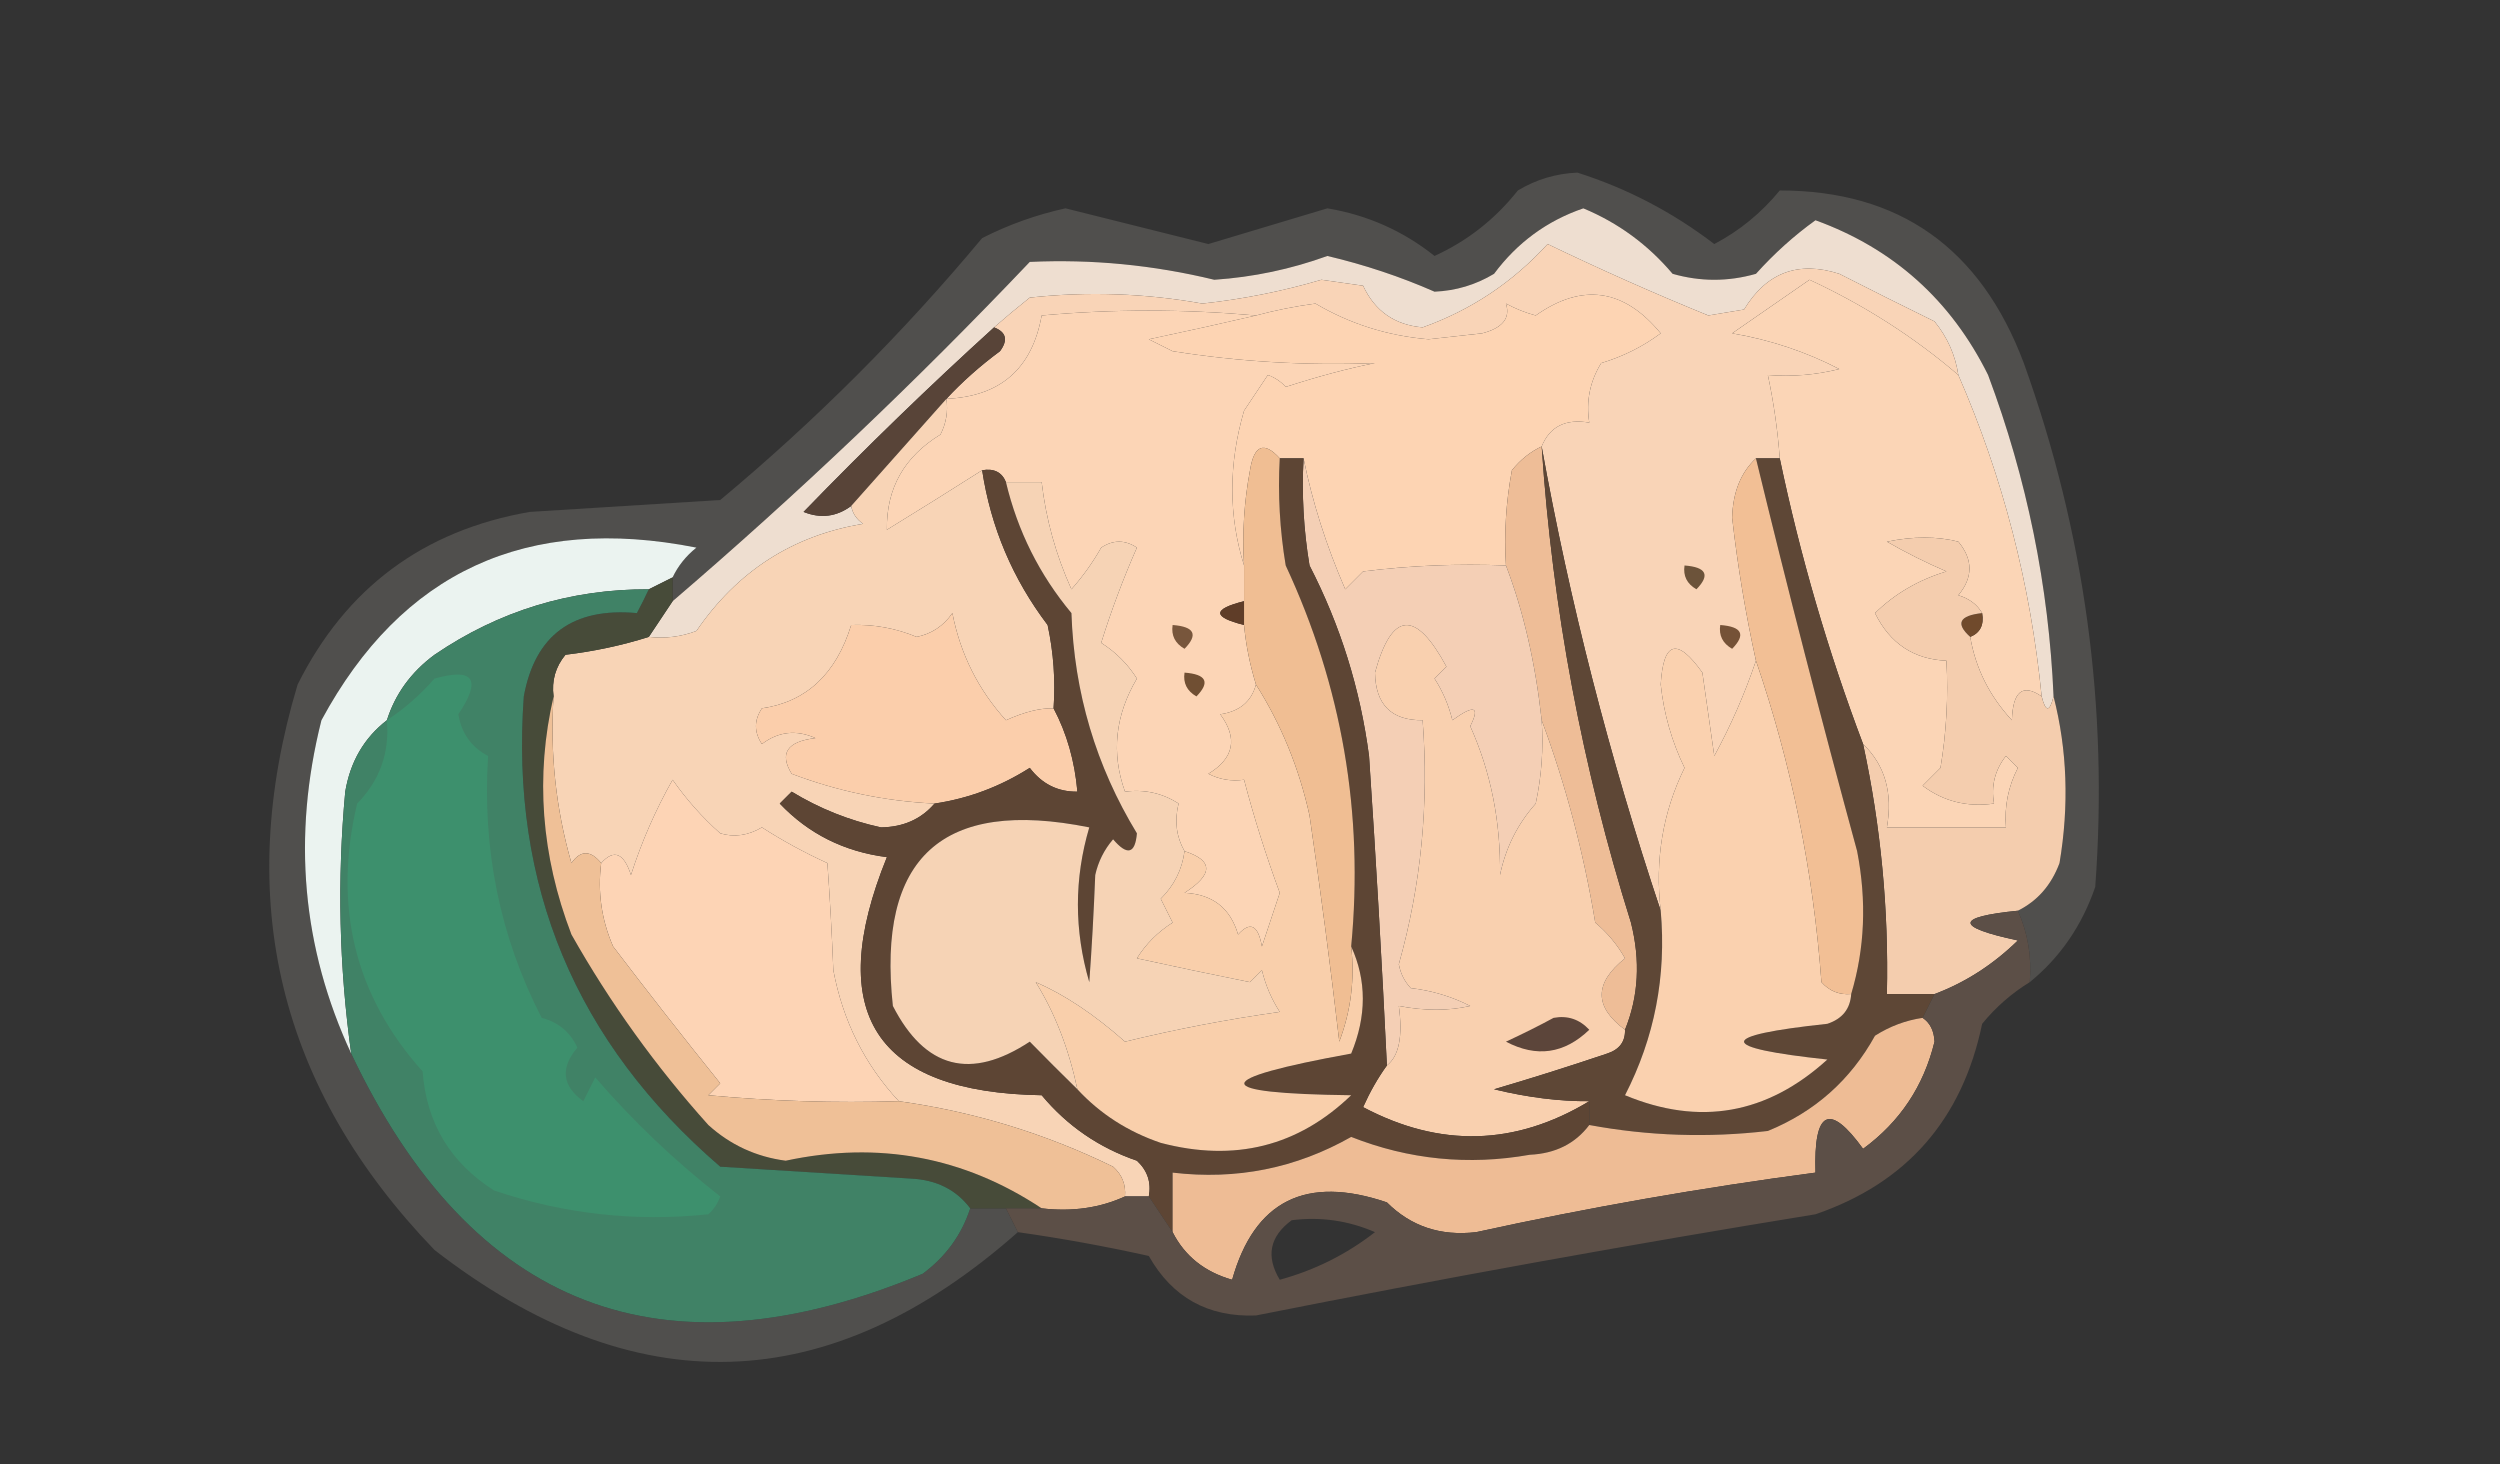 <?xml version="1.0" encoding="UTF-8"?>
<!DOCTYPE svg PUBLIC "-//W3C//DTD SVG 1.1//EN" "http://www.w3.org/Graphics/SVG/1.1/DTD/svg11.dtd">
<svg xmlns="http://www.w3.org/2000/svg" version="1.1" width="210px" height="123px" style="shape-rendering:geometricPrecision; text-rendering:geometricPrecision; image-rendering:optimizeQuality; fill-rule:evenodd; clip-rule:evenodd" xmlns:xlink="http://www.w3.org/1999/xlink">
<rect width="100%" height="100%" fill="#333333" stroke="none"/>
<g><path style="opacity:1" fill="#504f4d" d="M 170.5,82.5 C 170.675,80.379 170.341,78.379 169.5,76.5C 171.144,75.684 172.31,74.35 173,72.5C 173.815,67.648 173.648,62.981 172.5,58.5C 172.098,49.222 170.264,40.222 167,31.5C 163.881,25.212 159.048,20.879 152.5,18.5C 150.71,19.786 149.043,21.286 147.5,23C 145.167,23.667 142.833,23.667 140.5,23C 138.427,20.55 135.927,18.717 133,17.5C 129.949,18.546 127.449,20.379 125.5,23C 123.966,23.923 122.299,24.423 120.5,24.5C 117.634,23.241 114.634,22.241 111.5,21.5C 108.437,22.612 105.271,23.279 102,23.5C 96.88,22.258 91.713,21.758 86.5,22C 76.986,32.014 66.986,41.514 56.5,50.5C 56.5,49.833 56.5,49.167 56.5,48.5C 56.953,47.542 57.62,46.708 58.5,46C 44.242,43.177 33.742,48.011 27,60.5C 24.535,70.272 25.369,79.605 29.5,88.5C 39.663,109.942 55.663,116.108 77.5,107C 79.439,105.568 80.772,103.735 81.5,101.5C 82.5,101.5 83.5,101.5 84.5,101.5C 84.833,102.167 85.167,102.833 85.5,103.5C 69.644,117.519 53.31,118.019 36.5,105C 23.414,91.408 19.581,75.575 25,57.5C 29.054,49.389 35.554,44.555 44.5,43C 49.833,42.667 55.167,42.333 60.5,42C 68.5,35.333 75.833,28 82.5,20C 84.725,18.869 87.058,18.036 89.5,17.5C 93.506,18.503 97.506,19.503 101.5,20.5C 104.818,19.511 108.152,18.511 111.5,17.5C 114.862,18.063 117.862,19.397 120.5,21.5C 123.264,20.239 125.597,18.405 127.5,16C 129.034,15.077 130.701,14.577 132.5,14.5C 136.664,15.821 140.497,17.821 144,20.5C 146.112,19.392 147.946,17.892 149.5,16C 159.534,15.999 166.368,20.833 170,30.5C 175.117,44.751 177.117,59.417 176,74.5C 174.884,77.756 173.051,80.422 170.5,82.5 Z"/></g>
<g><path style="opacity:1" fill="#fcd5b6" d="M 105.5,26.5 C 102.642,27.166 99.642,27.833 96.5,28.5C 97.167,28.833 97.833,29.167 98.5,29.5C 104.095,30.393 109.762,30.726 115.5,30.5C 113.308,30.927 110.808,31.594 108,32.5C 107.586,32.043 107.086,31.709 106.5,31.5C 105.833,32.5 105.167,33.5 104.5,34.5C 103.189,38.984 103.189,43.317 104.5,47.5C 104.5,48.5 104.5,49.5 104.5,50.5C 101.833,51.167 101.833,51.833 104.5,52.5C 104.65,54.143 104.983,55.81 105.5,57.5C 105.119,58.931 104.119,59.764 102.5,60C 103.991,62.022 103.658,63.688 101.5,65C 102.448,65.483 103.448,65.65 104.5,65.5C 105.338,68.686 106.338,71.853 107.5,75C 107,76.5 106.5,78 106,79.5C 105.683,77.699 105.016,77.366 104,78.5C 103.348,76.277 101.848,75.11 99.5,75C 101.927,73.445 101.927,72.279 99.5,71.5C 98.811,70.293 98.645,68.959 99,67.5C 97.644,66.62 96.144,66.287 94.5,66.5C 93.337,63.264 93.67,60.097 95.5,57C 94.728,55.779 93.728,54.779 92.5,54C 93.347,51.282 94.347,48.616 95.5,46C 94.5,45.333 93.5,45.333 92.5,46C 91.789,47.255 90.956,48.421 90,49.5C 88.698,46.625 87.865,43.625 87.5,40.5C 86.5,40.5 85.5,40.5 84.5,40.5C 84.158,39.662 83.492,39.328 82.5,39.5C 79.798,41.221 77.131,42.888 74.5,44.5C 74.446,41.033 75.946,38.366 79,36.5C 79.483,35.552 79.65,34.552 79.5,33.5C 84.031,33.303 86.697,30.97 87.5,26.5C 93.454,25.957 99.454,25.957 105.5,26.5 Z"/></g>
<g><path style="opacity:1" fill="#eeded0" d="M 172.5,58.5 C 172.167,59.833 171.833,59.833 171.5,58.5C 170.558,49.03 168.225,40.03 164.5,31.5C 164.249,29.83 163.582,28.33 162.5,27C 159.853,25.701 157.186,24.368 154.5,23C 151.053,21.891 148.386,22.891 146.5,26C 145.5,26.167 144.5,26.333 143.5,26.5C 138.977,24.657 134.477,22.657 130,20.5C 127.068,23.714 123.568,26.047 119.5,27.5C 117.15,27.292 115.484,26.125 114.5,24C 113.333,23.833 112.167,23.667 111,23.5C 107.734,24.464 104.401,25.131 101,25.5C 96.18,24.634 91.347,24.467 86.5,25C 85.429,25.852 84.429,26.685 83.5,27.5C 78.089,32.409 72.755,37.575 67.5,43C 68.928,43.579 70.262,43.412 71.5,42.5C 71.611,43.117 71.944,43.617 72.5,44C 66.596,44.98 61.929,47.98 58.5,53C 57.207,53.49 55.873,53.657 54.5,53.5C 55.167,52.5 55.833,51.5 56.5,50.5C 66.986,41.514 76.986,32.014 86.5,22C 91.713,21.758 96.88,22.258 102,23.5C 105.271,23.279 108.437,22.612 111.5,21.5C 114.634,22.241 117.634,23.241 120.5,24.5C 122.299,24.423 123.966,23.923 125.5,23C 127.449,20.379 129.949,18.546 133,17.5C 135.927,18.717 138.427,20.55 140.5,23C 142.833,23.667 145.167,23.667 147.5,23C 149.043,21.286 150.71,19.786 152.5,18.5C 159.048,20.879 163.881,25.212 167,31.5C 170.264,40.222 172.098,49.222 172.5,58.5 Z"/></g>
<g><path style="opacity:1" fill="#fdd4b3" d="M 129.5,37.5 C 128.542,37.953 127.708,38.62 127,39.5C 126.503,42.146 126.336,44.813 126.5,47.5C 122.486,47.334 118.486,47.501 114.5,48C 114,48.5 113.5,49 113,49.5C 111.407,45.839 110.241,42.172 109.5,38.5C 108.833,38.5 108.167,38.5 107.5,38.5C 106.175,37.047 105.342,37.381 105,39.5C 104.503,42.146 104.336,44.813 104.5,47.5C 103.189,43.317 103.189,38.984 104.5,34.5C 105.167,33.5 105.833,32.5 106.5,31.5C 107.086,31.709 107.586,32.043 108,32.5C 110.808,31.594 113.308,30.927 115.5,30.5C 109.762,30.726 104.095,30.393 98.5,29.5C 97.833,29.167 97.167,28.833 96.5,28.5C 99.642,27.833 102.642,27.166 105.5,26.5C 107.126,26.062 108.793,25.728 110.5,25.5C 113.402,27.212 116.569,28.212 120,28.5C 121.5,28.333 123,28.167 124.5,28C 126.224,27.552 126.891,26.718 126.5,25.5C 127.293,25.931 128.127,26.265 129,26.5C 132.91,23.746 136.41,24.246 139.5,28C 138,29.114 136.333,29.948 134.5,30.5C 133.548,32.045 133.215,33.712 133.5,35.5C 131.517,35.157 130.183,35.824 129.5,37.5 Z"/></g>
<g><path style="opacity:1" fill="#f9d4b7" d="M 164.5,31.5 C 160.783,28.313 156.617,25.646 152,23.5C 149.844,24.985 147.677,26.485 145.5,28C 148.702,28.547 151.702,29.547 154.5,31C 152.527,31.495 150.527,31.662 148.5,31.5C 148.993,33.806 149.326,36.139 149.5,38.5C 148.833,38.5 148.167,38.5 147.5,38.5C 146.223,39.694 145.556,41.36 145.5,43.5C 145.962,47.546 146.628,51.546 147.5,55.5C 146.563,58.27 145.396,60.936 144,63.5C 143.667,61.167 143.333,58.833 143,56.5C 140.881,53.523 139.714,53.856 139.5,57.5C 139.761,59.95 140.428,62.283 141.5,64.5C 139.669,68.241 139.003,72.241 139.5,76.5C 135.197,63.612 131.863,50.612 129.5,37.5C 130.183,35.824 131.517,35.157 133.5,35.5C 133.215,33.712 133.548,32.045 134.5,30.5C 136.333,29.948 138,29.114 139.5,28C 136.41,24.246 132.91,23.746 129,26.5C 128.127,26.265 127.293,25.931 126.5,25.5C 126.891,26.718 126.224,27.552 124.5,28C 123,28.167 121.5,28.333 120,28.5C 116.569,28.212 113.402,27.212 110.5,25.5C 108.793,25.728 107.126,26.062 105.5,26.5C 99.454,25.957 93.454,25.957 87.5,26.5C 86.697,30.97 84.031,33.303 79.5,33.5C 80.833,32.066 82.333,30.733 84,29.5C 84.692,28.563 84.525,27.897 83.5,27.5C 84.429,26.685 85.429,25.852 86.5,25C 91.347,24.467 96.18,24.634 101,25.5C 104.401,25.131 107.734,24.464 111,23.5C 112.167,23.667 113.333,23.833 114.5,24C 115.484,26.125 117.15,27.292 119.5,27.5C 123.568,26.047 127.068,23.714 130,20.5C 134.477,22.657 138.977,24.657 143.5,26.5C 144.5,26.333 145.5,26.167 146.5,26C 148.386,22.891 151.053,21.891 154.5,23C 157.186,24.368 159.853,25.701 162.5,27C 163.582,28.33 164.249,29.83 164.5,31.5 Z"/></g>
<g><path style="opacity:1" fill="#fbd5b6" d="M 164.5,31.5 C 168.225,40.03 170.558,49.03 171.5,58.5C 169.908,57.398 169.075,58.065 169,60.5C 167.121,58.473 165.954,56.14 165.5,53.5C 166.338,53.158 166.672,52.492 166.5,51.5C 166.082,50.778 165.416,50.278 164.5,50C 165.747,48.506 165.747,47.006 164.5,45.5C 162.714,45.043 160.714,45.043 158.5,45.5C 160.113,46.427 161.779,47.261 163.5,48C 161.153,48.712 159.153,49.879 157.5,51.5C 158.75,54.049 160.75,55.382 163.5,55.5C 163.665,58.518 163.498,61.518 163,64.5C 162.5,65 162,65.5 161.5,66C 163.25,67.319 165.25,67.819 167.5,67.5C 167.238,66.022 167.571,64.689 168.5,63.5C 168.833,63.833 169.167,64.167 169.5,64.5C 168.691,66.071 168.357,67.738 168.5,69.5C 165.167,69.5 161.833,69.5 158.5,69.5C 159.01,66.612 158.344,64.279 156.5,62.5C 153.549,54.697 151.215,46.697 149.5,38.5C 149.326,36.139 148.993,33.806 148.5,31.5C 150.527,31.662 152.527,31.495 154.5,31C 151.702,29.547 148.702,28.547 145.5,28C 147.677,26.485 149.844,24.985 152,23.5C 156.617,25.646 160.783,28.313 164.5,31.5 Z"/></g>
<g><path style="opacity:1" fill="#584438" d="M 83.5,27.5 C 84.525,27.897 84.692,28.563 84,29.5C 82.333,30.733 80.833,32.066 79.5,33.5C 76.862,36.474 74.195,39.474 71.5,42.5C 70.262,43.412 68.928,43.579 67.5,43C 72.755,37.575 78.089,32.409 83.5,27.5 Z"/></g>
<g><path style="opacity:1" fill="#eebd97" d="M 129.5,37.5 C 130.407,51.13 132.907,64.463 137,77.5C 137.805,80.697 137.638,83.697 136.5,86.5C 133.894,84.579 133.894,82.579 136.5,80.5C 135.855,79.354 135.022,78.354 134,77.5C 133.022,71.59 131.522,65.923 129.5,60.5C 128.972,55.687 127.972,51.353 126.5,47.5C 126.336,44.813 126.503,42.146 127,39.5C 127.708,38.62 128.542,37.953 129.5,37.5 Z"/></g>
<g><path style="opacity:1" fill="#f8d4b6" d="M 79.5,33.5 C 79.65,34.552 79.483,35.552 79,36.5C 75.946,38.366 74.446,41.033 74.5,44.5C 77.131,42.888 79.798,41.221 82.5,39.5C 83.229,44.293 85.063,48.626 88,52.5C 88.497,54.81 88.663,57.143 88.5,59.5C 87.37,59.468 86.037,59.802 84.5,60.5C 82.173,57.937 80.673,54.937 80,51.5C 79.261,52.574 78.261,53.241 77,53.5C 75.234,52.767 73.401,52.433 71.5,52.5C 70.229,56.622 67.729,58.956 64,59.5C 63.333,60.5 63.333,61.5 64,62.5C 65.388,61.446 66.888,61.28 68.5,62C 66.114,62.283 65.448,63.283 66.5,65C 70.378,66.47 74.378,67.303 78.5,67.5C 77.376,68.809 75.876,69.475 74,69.5C 71.343,68.923 68.843,67.923 66.5,66.5C 66.167,66.833 65.833,67.167 65.5,67.5C 67.917,70.042 70.917,71.542 74.5,72C 69.183,85.104 73.517,91.771 87.5,92C 89.645,94.574 92.312,96.407 95.5,97.5C 96.386,98.325 96.719,99.325 96.5,100.5C 95.833,100.5 95.167,100.5 94.5,100.5C 94.586,99.504 94.252,98.671 93.5,98C 87.799,95.216 81.799,93.382 75.5,92.5C 72.634,89.421 70.801,85.754 70,81.5C 69.877,78.386 69.71,75.386 69.5,72.5C 67.571,71.62 65.737,70.62 64,69.5C 62.838,70.187 61.672,70.353 60.5,70C 58.981,68.649 57.648,67.149 56.5,65.5C 55.063,68.041 53.897,70.708 53,73.5C 52.399,71.641 51.566,71.308 50.5,72.5C 49.603,71.402 48.77,71.402 48,72.5C 46.691,67.934 46.191,63.267 46.5,58.5C 46.33,57.178 46.663,56.011 47.5,55C 49.92,54.71 52.254,54.21 54.5,53.5C 55.873,53.657 57.207,53.49 58.5,53C 61.929,47.98 66.596,44.98 72.5,44C 71.944,43.617 71.611,43.117 71.5,42.5C 74.195,39.474 76.862,36.474 79.5,33.5 Z"/></g>
<g><path style="opacity:1" fill="#ebf3f0" d="M 56.5,48.5 C 55.833,48.833 55.167,49.167 54.5,49.5C 47.91,49.48 41.91,51.313 36.5,55C 34.536,56.451 33.203,58.284 32.5,60.5C 30.59,61.975 29.424,63.975 29,66.5C 28.317,73.862 28.483,81.195 29.5,88.5C 25.369,79.605 24.535,70.272 27,60.5C 33.742,48.011 44.242,43.177 58.5,46C 57.62,46.708 56.953,47.542 56.5,48.5 Z"/></g>
<g><path style="opacity:1" fill="#fbceab" d="M 88.5,59.5 C 89.612,61.599 90.278,63.933 90.5,66.5C 88.857,66.52 87.524,65.853 86.5,64.5C 84.021,66.076 81.354,67.076 78.5,67.5C 74.378,67.303 70.378,66.47 66.5,65C 65.448,63.283 66.114,62.283 68.5,62C 66.888,61.28 65.388,61.446 64,62.5C 63.333,61.5 63.333,60.5 64,59.5C 67.729,58.956 70.229,56.622 71.5,52.5C 73.401,52.433 75.234,52.767 77,53.5C 78.261,53.241 79.261,52.574 80,51.5C 80.673,54.937 82.173,57.937 84.5,60.5C 86.037,59.802 87.37,59.468 88.5,59.5 Z"/></g>
<g><path style="opacity:1" fill="#704a2c" d="M 166.5,51.5 C 166.672,52.492 166.338,53.158 165.5,53.5C 164.243,52.377 164.576,51.711 166.5,51.5 Z"/></g>
<g><path style="opacity:1" fill="#f4cdae" d="M 166.5,51.5 C 164.576,51.711 164.243,52.377 165.5,53.5C 165.954,56.14 167.121,58.473 169,60.5C 169.075,58.065 169.908,57.398 171.5,58.5C 171.833,59.833 172.167,59.833 172.5,58.5C 173.648,62.981 173.815,67.648 173,72.5C 172.31,74.35 171.144,75.684 169.5,76.5C 164.203,77.032 164.203,77.866 169.5,79C 167.408,81.036 165.074,82.536 162.5,83.5C 161.167,83.5 159.833,83.5 158.5,83.5C 158.659,76.411 157.993,69.411 156.5,62.5C 158.344,64.279 159.01,66.612 158.5,69.5C 161.833,69.5 165.167,69.5 168.5,69.5C 168.357,67.738 168.691,66.071 169.5,64.5C 169.167,64.167 168.833,63.833 168.5,63.5C 167.571,64.689 167.238,66.022 167.5,67.5C 165.25,67.819 163.25,67.319 161.5,66C 162,65.5 162.5,65 163,64.5C 163.498,61.518 163.665,58.518 163.5,55.5C 160.75,55.382 158.75,54.049 157.5,51.5C 159.153,49.879 161.153,48.712 163.5,48C 161.779,47.261 160.113,46.427 158.5,45.5C 160.714,45.043 162.714,45.043 164.5,45.5C 165.747,47.006 165.747,48.506 164.5,50C 165.416,50.278 166.082,50.778 166.5,51.5 Z"/></g>
<g><path style="opacity:1" fill="#f9d0af" d="M 129.5,60.5 C 131.522,65.923 133.022,71.59 134,77.5C 135.022,78.354 135.855,79.354 136.5,80.5C 133.894,82.579 133.894,84.579 136.5,86.5C 136.53,87.497 136.03,88.164 135,88.5C 131.847,89.563 128.68,90.563 125.5,91.5C 128.34,92.187 131.007,92.521 133.5,92.5C 127.282,96.254 120.949,96.42 114.5,93C 115.085,91.698 115.751,90.531 116.5,89.5C 117.518,88.708 117.851,87.041 117.5,84.5C 119.674,84.92 121.674,84.92 123.5,84.5C 121.922,83.702 120.256,83.202 118.5,83C 117.978,82.439 117.645,81.772 117.5,81C 119.376,74.341 120.043,67.508 119.5,60.5C 116.879,60.523 115.545,59.19 115.5,56.5C 116.909,51.351 118.909,51.185 121.5,56C 121.167,56.333 120.833,56.667 120.5,57C 121.191,58.067 121.691,59.234 122,60.5C 123.84,59.167 124.34,59.334 123.5,61C 125.23,64.852 126.063,69.018 126,73.5C 126.473,71.221 127.473,69.221 129,67.5C 129.497,65.19 129.663,62.857 129.5,60.5 Z"/></g>
<g><path style="opacity:1" fill="#fdd4b5" d="M 75.5,92.5 C 70.156,92.666 64.823,92.499 59.5,92C 59.833,91.667 60.167,91.333 60.5,91C 57.408,87.154 54.408,83.321 51.5,79.5C 50.526,77.257 50.192,74.924 50.5,72.5C 51.566,71.308 52.399,71.641 53,73.5C 53.897,70.708 55.063,68.041 56.5,65.5C 57.648,67.149 58.981,68.649 60.5,70C 61.672,70.353 62.838,70.187 64,69.5C 65.737,70.62 67.571,71.62 69.5,72.5C 69.71,75.386 69.877,78.386 70,81.5C 70.801,85.754 72.634,89.421 75.5,92.5 Z"/></g>
<g><path style="opacity:1" fill="#f4cfb5" d="M 109.5,38.5 C 110.241,42.172 111.407,45.839 113,49.5C 113.5,49 114,48.5 114.5,48C 118.486,47.501 122.486,47.334 126.5,47.5C 127.972,51.353 128.972,55.687 129.5,60.5C 129.663,62.857 129.497,65.19 129,67.5C 127.473,69.221 126.473,71.221 126,73.5C 126.063,69.018 125.23,64.852 123.5,61C 124.34,59.334 123.84,59.167 122,60.5C 121.691,59.234 121.191,58.067 120.5,57C 120.833,56.667 121.167,56.333 121.5,56C 118.909,51.185 116.909,51.351 115.5,56.5C 115.545,59.19 116.879,60.523 119.5,60.5C 120.043,67.508 119.376,74.341 117.5,81C 117.645,81.772 117.978,82.439 118.5,83C 120.256,83.202 121.922,83.702 123.5,84.5C 121.674,84.92 119.674,84.92 117.5,84.5C 117.851,87.041 117.518,88.708 116.5,89.5C 116.083,80.833 115.583,72.166 115,63.5C 114.259,57.868 112.593,52.535 110,47.5C 109.502,44.518 109.335,41.518 109.5,38.5 Z"/></g>
<g><path style="opacity:1" fill="#5d4534" d="M 107.5,38.5 C 108.167,38.5 108.833,38.5 109.5,38.5C 109.335,41.518 109.502,44.518 110,47.5C 112.593,52.535 114.259,57.868 115,63.5C 115.583,72.166 116.083,80.833 116.5,89.5C 115.751,90.531 115.085,91.698 114.5,93C 120.949,96.42 127.282,96.254 133.5,92.5C 133.5,93.167 133.5,93.833 133.5,94.5C 132.319,96.067 130.653,96.9 128.5,97C 123.342,97.91 118.342,97.41 113.5,95.5C 108.861,98.134 103.861,99.134 98.5,98.5C 98.5,100.167 98.5,101.833 98.5,103.5C 97.833,102.5 97.167,101.5 96.5,100.5C 96.719,99.325 96.386,98.325 95.5,97.5C 92.312,96.407 89.645,94.574 87.5,92C 73.517,91.771 69.183,85.104 74.5,72C 70.917,71.542 67.917,70.042 65.5,67.5C 65.833,67.167 66.167,66.833 66.5,66.5C 68.843,67.923 71.343,68.923 74,69.5C 75.876,69.475 77.376,68.809 78.5,67.5C 81.354,67.076 84.021,66.076 86.5,64.5C 87.524,65.853 88.857,66.52 90.5,66.5C 90.278,63.933 89.612,61.599 88.5,59.5C 88.663,57.143 88.497,54.81 88,52.5C 85.063,48.626 83.229,44.293 82.5,39.5C 83.492,39.328 84.158,39.662 84.5,40.5C 85.478,44.606 87.312,48.273 90,51.5C 90.227,58.179 92.061,64.346 95.5,70C 95.353,71.727 94.687,71.894 93.5,70.5C 92.749,71.376 92.249,72.376 92,73.5C 91.877,76.614 91.71,79.614 91.5,82.5C 90.225,78.149 90.225,73.816 91.5,69.5C 79.154,67.014 73.654,72.014 75,84.5C 77.703,89.768 81.536,90.768 86.5,87.5C 87.84,88.867 89.173,90.2 90.5,91.5C 92.41,93.562 94.743,95.062 97.5,96C 103.7,97.635 109.033,96.301 113.5,92C 101.533,91.849 101.533,90.682 113.5,88.5C 114.803,85.355 114.803,82.355 113.5,79.5C 114.564,68.32 112.73,57.654 108,47.5C 107.502,44.518 107.335,41.518 107.5,38.5 Z"/></g>
<g><path style="opacity:1" fill="#f9cfab" d="M 105.5,57.5 C 107.626,60.865 109.126,64.532 110,68.5C 110.928,74.816 111.761,81.149 112.5,87.5C 113.48,84.913 113.813,82.247 113.5,79.5C 114.803,82.355 114.803,85.355 113.5,88.5C 101.533,90.682 101.533,91.849 113.5,92C 109.033,96.301 103.7,97.635 97.5,96C 94.743,95.062 92.41,93.562 90.5,91.5C 89.778,88.099 88.612,85.099 87,82.5C 89.418,83.547 91.918,85.214 94.5,87.5C 98.778,86.453 103.112,85.62 107.5,85C 106.809,83.933 106.309,82.766 106,81.5C 105.667,81.833 105.333,82.167 105,82.5C 101.871,81.87 98.704,81.204 95.5,80.5C 96.263,79.281 97.263,78.281 98.5,77.5C 98.167,76.833 97.833,76.167 97.5,75.5C 98.63,74.378 99.297,73.044 99.5,71.5C 101.927,72.279 101.927,73.445 99.5,75C 101.848,75.11 103.348,76.277 104,78.5C 105.016,77.366 105.683,77.699 106,79.5C 106.5,78 107,76.5 107.5,75C 106.338,71.853 105.338,68.686 104.5,65.5C 103.448,65.65 102.448,65.483 101.5,65C 103.658,63.688 103.991,62.022 102.5,60C 104.119,59.764 105.119,58.931 105.5,57.5 Z"/></g>
<g><path style="opacity:1" fill="#f6d3b5" d="M 84.5,40.5 C 85.5,40.5 86.5,40.5 87.5,40.5C 87.865,43.625 88.698,46.625 90,49.5C 90.956,48.421 91.789,47.255 92.5,46C 93.5,45.333 94.5,45.333 95.5,46C 94.347,48.616 93.347,51.282 92.5,54C 93.728,54.779 94.728,55.779 95.5,57C 93.67,60.097 93.337,63.264 94.5,66.5C 96.144,66.287 97.644,66.62 99,67.5C 98.645,68.959 98.811,70.293 99.5,71.5C 99.297,73.044 98.63,74.378 97.5,75.5C 97.833,76.167 98.167,76.833 98.5,77.5C 97.263,78.281 96.263,79.281 95.5,80.5C 98.704,81.204 101.871,81.87 105,82.5C 105.333,82.167 105.667,81.833 106,81.5C 106.309,82.766 106.809,83.933 107.5,85C 103.112,85.62 98.778,86.453 94.5,87.5C 91.918,85.214 89.418,83.547 87,82.5C 88.612,85.099 89.778,88.099 90.5,91.5C 89.173,90.2 87.84,88.867 86.5,87.5C 81.536,90.768 77.703,89.768 75,84.5C 73.654,72.014 79.154,67.014 91.5,69.5C 90.225,73.816 90.225,78.149 91.5,82.5C 91.71,79.614 91.877,76.614 92,73.5C 92.249,72.376 92.749,71.376 93.5,70.5C 94.687,71.894 95.353,71.727 95.5,70C 92.061,64.346 90.227,58.179 90,51.5C 87.312,48.273 85.478,44.606 84.5,40.5 Z"/></g>
<g><path style="opacity:1" fill="#704f33" d="M 99.5,56.5 C 101.337,56.639 101.67,57.306 100.5,58.5C 99.703,58.043 99.369,57.376 99.5,56.5 Z"/></g>
<g><path style="opacity:1" fill="#78563c" d="M 98.5,52.5 C 100.337,52.639 100.67,53.306 99.5,54.5C 98.703,54.043 98.369,53.376 98.5,52.5 Z"/></g>
<g><path style="opacity:1" fill="#5f3d28" d="M 104.5,50.5 C 104.5,51.167 104.5,51.833 104.5,52.5C 101.833,51.833 101.833,51.167 104.5,50.5 Z"/></g>
<g><path style="opacity:1" fill="#474b39" d="M 56.5,48.5 C 56.5,49.167 56.5,49.833 56.5,50.5C 55.833,51.5 55.167,52.5 54.5,53.5C 52.254,54.21 49.92,54.71 47.5,55C 46.663,56.011 46.33,57.178 46.5,58.5C 44.954,65.188 45.454,71.855 48,78.5C 51.252,84.252 55.085,89.585 59.5,94.5C 61.349,96.174 63.516,97.174 66,97.5C 73.793,95.829 80.959,97.162 87.5,101.5C 86.5,101.5 85.5,101.5 84.5,101.5C 83.5,101.5 82.5,101.5 81.5,101.5C 80.319,99.933 78.653,99.1 76.5,99C 71.167,98.667 65.833,98.333 60.5,98C 48.352,87.543 42.852,74.376 44,58.5C 44.941,53.349 48.108,51.015 53.5,51.5C 53.863,50.816 54.196,50.15 54.5,49.5C 55.167,49.167 55.833,48.833 56.5,48.5 Z"/></g>
<g><path style="opacity:1" fill="#f0be93" d="M 107.5,38.5 C 107.335,41.518 107.502,44.518 108,47.5C 112.73,57.654 114.564,68.32 113.5,79.5C 113.813,82.247 113.48,84.913 112.5,87.5C 111.761,81.149 110.928,74.816 110,68.5C 109.126,64.532 107.626,60.865 105.5,57.5C 104.983,55.81 104.65,54.143 104.5,52.5C 104.5,51.833 104.5,51.167 104.5,50.5C 104.5,49.5 104.5,48.5 104.5,47.5C 104.336,44.813 104.503,42.146 105,39.5C 105.342,37.381 106.175,37.047 107.5,38.5 Z"/></g>
<g><path style="opacity:1" fill="#5e4736" d="M 129.5,37.5 C 131.863,50.612 135.197,63.612 139.5,76.5C 139.985,81.996 138.985,87.162 136.5,92C 142.767,94.605 148.434,93.605 153.5,89C 144.167,88 144.167,87 153.5,86C 154.756,85.583 155.423,84.75 155.5,83.5C 156.645,79.689 156.812,75.689 156,71.5C 153.005,60.517 150.171,49.517 147.5,38.5C 148.167,38.5 148.833,38.5 149.5,38.5C 151.215,46.697 153.549,54.697 156.5,62.5C 157.993,69.411 158.659,76.411 158.5,83.5C 159.833,83.5 161.167,83.5 162.5,83.5C 162.167,84.167 161.833,84.833 161.5,85.5C 160.078,85.709 158.745,86.209 157.5,87C 155.443,90.723 152.443,93.39 148.5,95C 143.472,95.588 138.472,95.422 133.5,94.5C 133.5,93.833 133.5,93.167 133.5,92.5C 131.007,92.521 128.34,92.187 125.5,91.5C 128.68,90.563 131.847,89.563 135,88.5C 136.03,88.164 136.53,87.497 136.5,86.5C 137.638,83.697 137.805,80.697 137,77.5C 132.907,64.463 130.407,51.13 129.5,37.5 Z"/></g>
<g><path style="opacity:1" fill="#fad1af" d="M 147.5,55.5 C 150.48,64.177 152.313,73.177 153,82.5C 153.671,83.252 154.504,83.586 155.5,83.5C 155.423,84.75 154.756,85.583 153.5,86C 144.167,87 144.167,88 153.5,89C 148.434,93.605 142.767,94.605 136.5,92C 138.985,87.162 139.985,81.996 139.5,76.5C 139.003,72.241 139.669,68.241 141.5,64.5C 140.428,62.283 139.761,59.95 139.5,57.5C 139.714,53.856 140.881,53.523 143,56.5C 143.333,58.833 143.667,61.167 144,63.5C 145.396,60.936 146.563,58.27 147.5,55.5 Z"/></g>
<g><path style="opacity:1" fill="#f2bf95" d="M 147.5,38.5 C 150.171,49.517 153.005,60.517 156,71.5C 156.812,75.689 156.645,79.689 155.5,83.5C 154.504,83.586 153.671,83.252 153,82.5C 152.313,73.177 150.48,64.177 147.5,55.5C 146.628,51.546 145.962,47.546 145.5,43.5C 145.556,41.36 146.223,39.694 147.5,38.5 Z"/></g>
<g><path style="opacity:1" fill="#755237" d="M 144.5,52.5 C 146.337,52.639 146.67,53.306 145.5,54.5C 144.702,54.043 144.369,53.376 144.5,52.5 Z"/></g>
<g><path style="opacity:1" fill="#6c533a" d="M 141.5,47.5 C 143.337,47.639 143.67,48.306 142.5,49.5C 141.702,49.043 141.369,48.376 141.5,47.5 Z"/></g>
<g><path style="opacity:1" fill="#5c453a" d="M 130.5,85.5 C 131.675,85.281 132.675,85.614 133.5,86.5C 131.401,88.52 129.067,88.853 126.5,87.5C 127.949,86.828 129.282,86.161 130.5,85.5 Z"/></g>
<g><path style="opacity:1" fill="#efc097" d="M 46.5,58.5 C 46.191,63.267 46.691,67.934 48,72.5C 48.77,71.402 49.603,71.402 50.5,72.5C 50.192,74.924 50.526,77.257 51.5,79.5C 54.408,83.321 57.408,87.154 60.5,91C 60.167,91.333 59.833,91.667 59.5,92C 64.823,92.499 70.156,92.666 75.5,92.5C 81.799,93.382 87.799,95.216 93.5,98C 94.252,98.671 94.586,99.504 94.5,100.5C 92.393,101.468 90.059,101.802 87.5,101.5C 80.959,97.162 73.793,95.829 66,97.5C 63.516,97.174 61.349,96.174 59.5,94.5C 55.085,89.585 51.252,84.252 48,78.5C 45.454,71.855 44.954,65.188 46.5,58.5 Z"/></g>
<g><path style="opacity:1" fill="#eebc95" d="M 161.5,85.5 C 162.124,85.917 162.457,86.584 162.5,87.5C 161.59,91.238 159.59,94.238 156.5,96.5C 153.674,92.599 152.341,93.265 152.5,98.5C 142.917,99.768 133.417,101.434 124,103.5C 121.022,103.852 118.522,103.018 116.5,101C 109.703,98.691 105.37,100.857 103.5,107.5C 101.185,106.84 99.519,105.507 98.5,103.5C 98.5,101.833 98.5,100.167 98.5,98.5C 103.861,99.134 108.861,98.134 113.5,95.5C 118.342,97.41 123.342,97.91 128.5,97C 130.653,96.9 132.319,96.067 133.5,94.5C 138.472,95.422 143.472,95.588 148.5,95C 152.443,93.39 155.443,90.723 157.5,87C 158.745,86.209 160.078,85.709 161.5,85.5 Z"/></g>
<g><path style="opacity:1" fill="#5c4f47" d="M 169.5,76.5 C 170.341,78.379 170.675,80.379 170.5,82.5C 168.978,83.431 167.645,84.598 166.5,86C 164.83,94.037 160.163,99.371 152.5,102C 136.744,104.565 121.077,107.399 105.5,110.5C 101.473,110.654 98.473,108.987 96.5,105.5C 92.838,104.687 89.172,104.021 85.5,103.5C 85.167,102.833 84.833,102.167 84.5,101.5C 85.5,101.5 86.5,101.5 87.5,101.5C 90.059,101.802 92.393,101.468 94.5,100.5C 95.167,100.5 95.833,100.5 96.5,100.5C 97.167,101.5 97.833,102.5 98.5,103.5C 99.519,105.507 101.185,106.84 103.5,107.5C 105.37,100.857 109.703,98.691 116.5,101C 118.522,103.018 121.022,103.852 124,103.5C 133.417,101.434 142.917,99.768 152.5,98.5C 152.341,93.265 153.674,92.599 156.5,96.5C 159.59,94.238 161.59,91.238 162.5,87.5C 162.457,86.584 162.124,85.917 161.5,85.5C 161.833,84.833 162.167,84.167 162.5,83.5C 165.074,82.536 167.408,81.036 169.5,79C 164.203,77.866 164.203,77.032 169.5,76.5 Z M 108.5,102.5 C 110.924,102.192 113.257,102.526 115.5,103.5C 113.112,105.361 110.446,106.694 107.5,107.5C 106.316,105.533 106.649,103.866 108.5,102.5 Z"/></g>
<g><path style="opacity:1" fill="#408266" d="M 54.5,49.5 C 54.196,50.15 53.863,50.816 53.5,51.5C 48.108,51.015 44.941,53.349 44,58.5C 42.852,74.376 48.352,87.543 60.5,98C 65.833,98.333 71.167,98.667 76.5,99C 78.653,99.1 80.319,99.933 81.5,101.5C 80.772,103.735 79.439,105.568 77.5,107C 55.663,116.108 39.663,109.942 29.5,88.5C 28.483,81.195 28.317,73.862 29,66.5C 29.424,63.975 30.59,61.975 32.5,60.5C 33.203,58.284 34.536,56.451 36.5,55C 41.91,51.313 47.91,49.48 54.5,49.5 Z"/></g>
<g><path style="opacity:1" fill="#3d906d" d="M 32.5,60.5 C 33.962,59.542 35.295,58.376 36.5,57C 39.806,56.069 40.473,57.069 38.5,60C 38.769,61.608 39.603,62.774 41,63.5C 40.498,71.352 41.998,78.686 45.5,85.5C 46.902,85.865 47.902,86.699 48.5,88C 47.047,89.713 47.214,91.213 49,92.5C 49.333,91.833 49.667,91.167 50,90.5C 53.174,94.178 56.674,97.511 60.5,100.5C 60.291,101.086 59.957,101.586 59.5,102C 53.367,102.645 47.367,101.979 41.5,100C 37.818,97.657 35.818,94.323 35.5,90C 29.792,83.627 27.959,76.127 30,67.5C 31.903,65.559 32.736,63.226 32.5,60.5 Z"/></g>
</svg>
